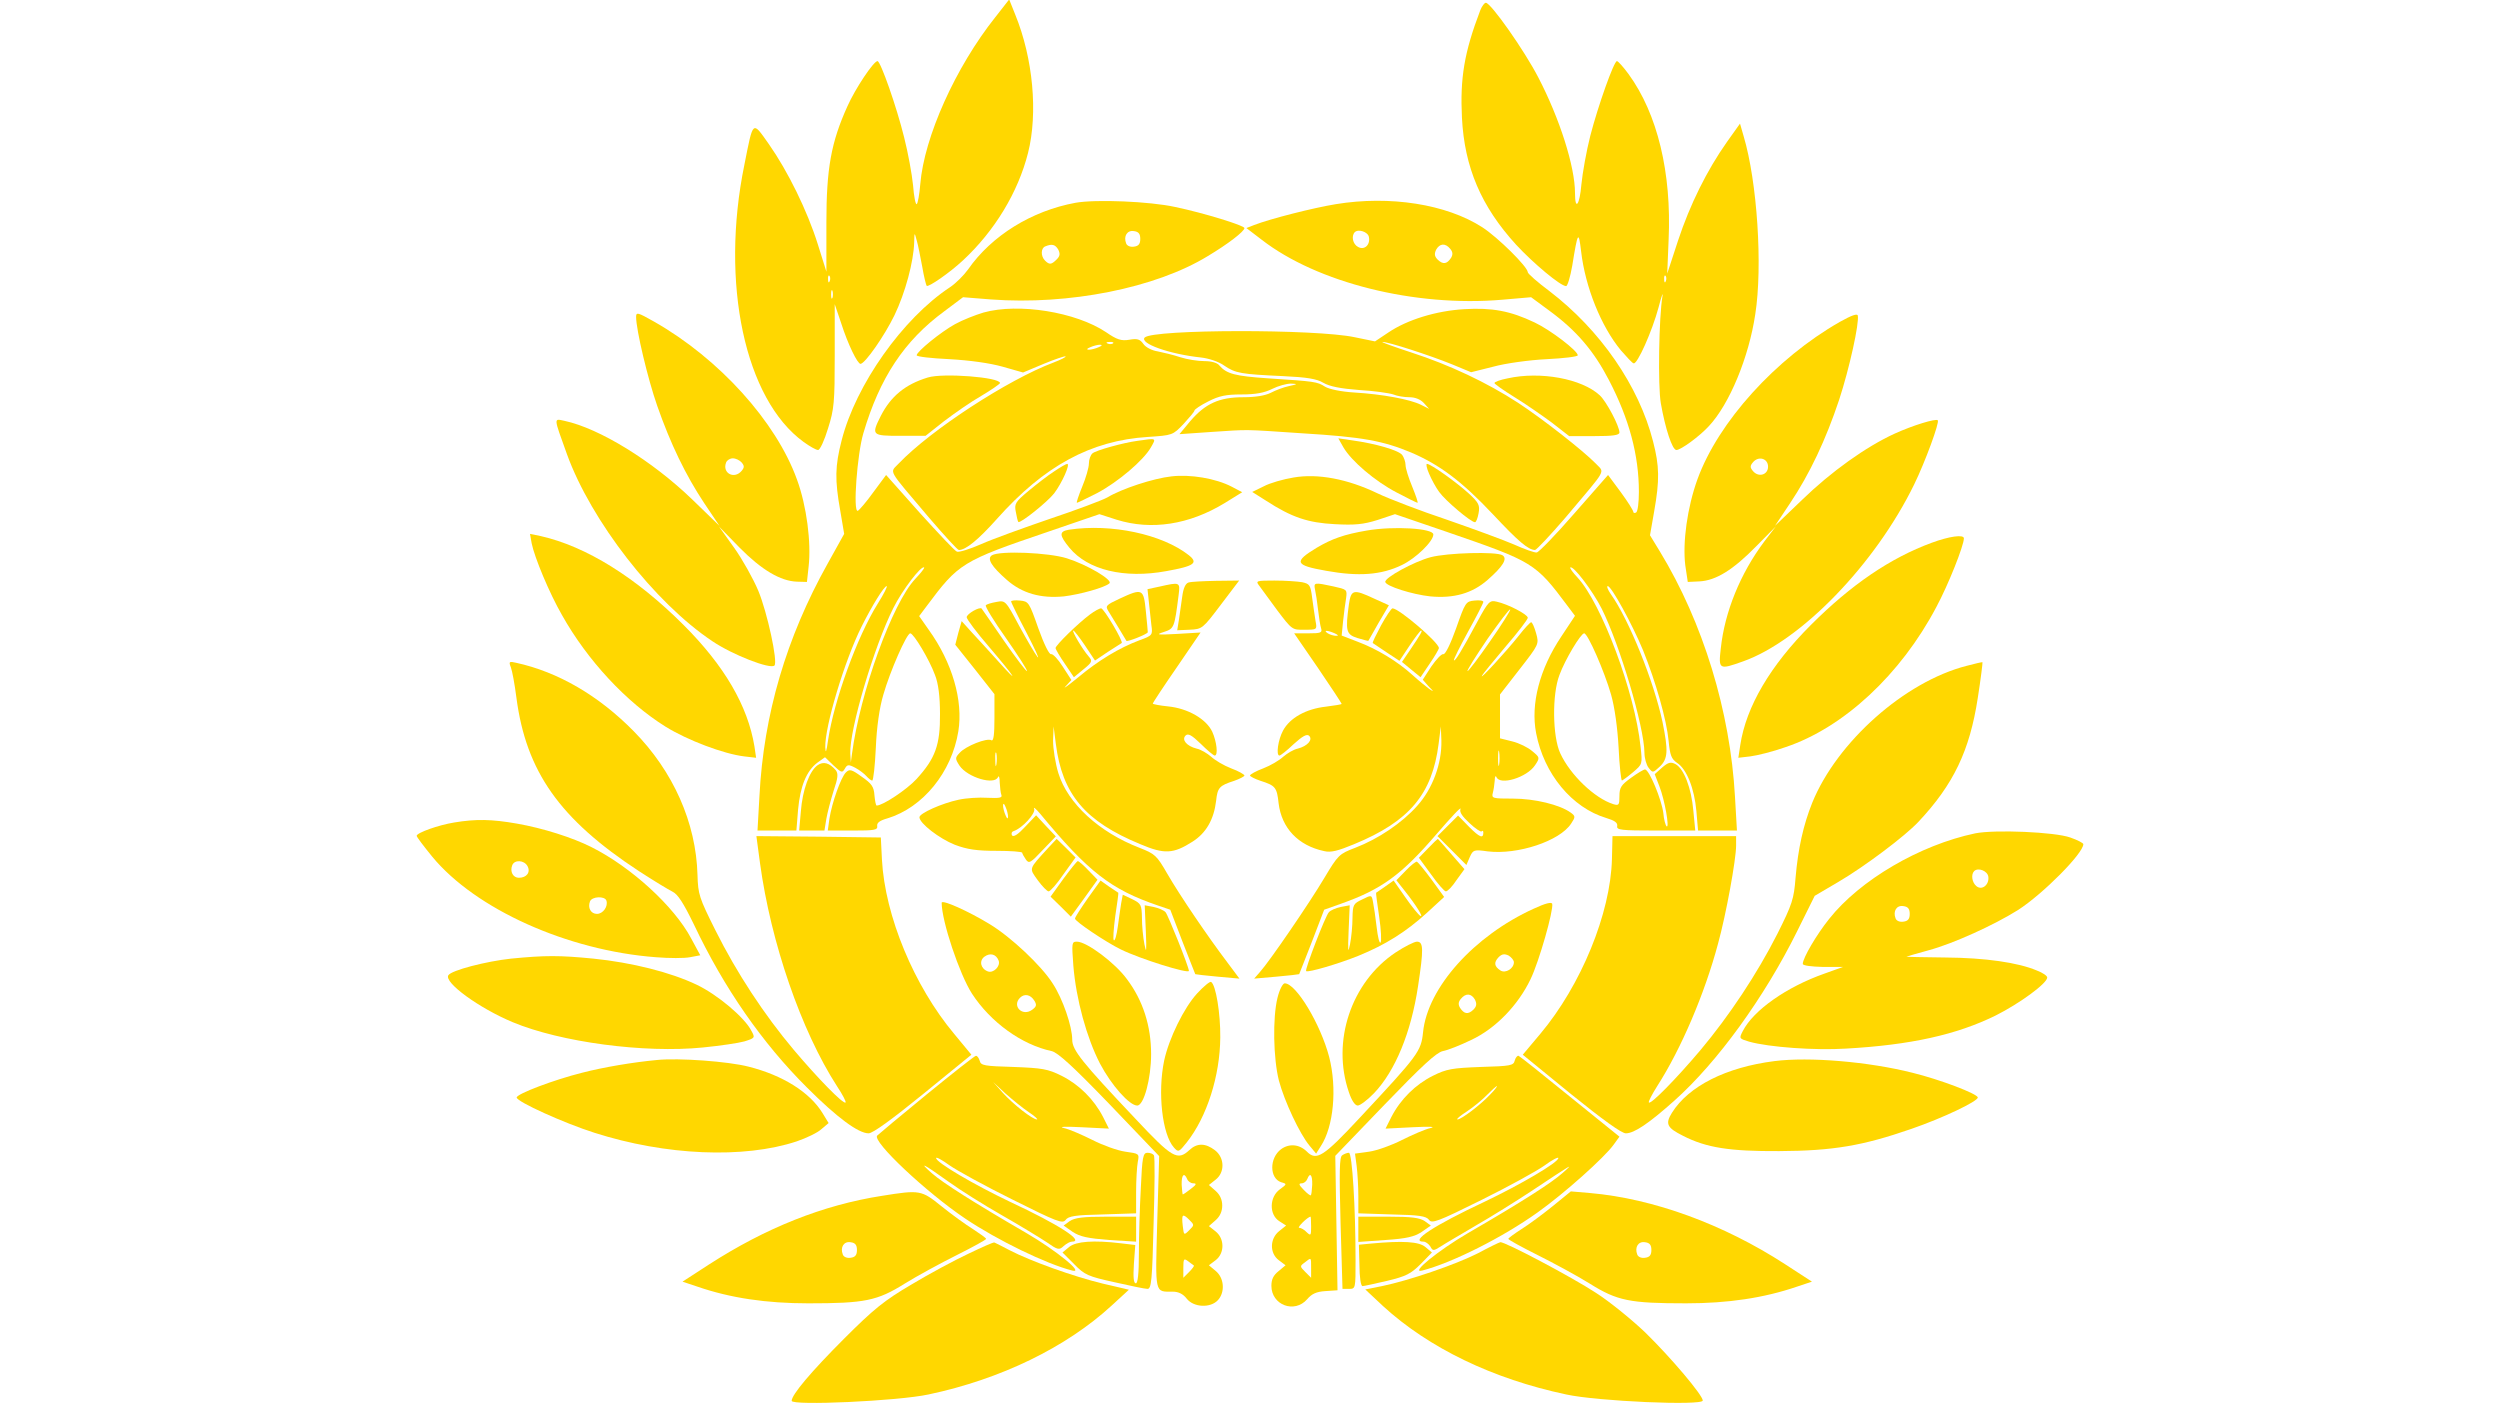 <?xml version="1.0" standalone="no"?>
<!DOCTYPE svg PUBLIC "-//W3C//DTD SVG 20010904//EN"
 "http://www.w3.org/TR/2001/REC-SVG-20010904/DTD/svg10.dtd">
<svg version="1.0" xmlns="http://www.w3.org/2000/svg"
 width="900pt" height="505pt" viewBox="0 0 900 505"
 preserveAspectRatio="xMidYMid meet">

<g transform="translate(0,505) scale(0.1,-0.1)"
fill="#FFD700" stroke="none">
<path d="M3583 4988 c-143 -180 -256 -431 -270 -601 -3 -37 -9 -70 -13 -72 -4
-2 -10 28 -13 68 -4 40 -18 117 -32 172 -27 110 -85 275 -96 275 -14 0 -80
-99 -108 -162 -59 -130 -76 -225 -76 -419 l0 -177 -31 99 c-38 121 -108 263
-176 360 -60 85 -56 88 -88 -73 -88 -428 2 -846 213 -999 22 -16 45 -29 52
-29 7 0 23 35 36 78 22 69 24 95 24 262 l0 185 23 -68 c25 -78 59 -147 70
-147 17 2 86 101 122 175 39 81 69 193 71 262 1 38 1 38 9 8 5 -16 13 -59 20
-95 6 -36 14 -67 16 -69 6 -6 83 47 131 92 113 105 198 244 234 387 36 143 18
340 -46 497 l-22 55 -50 -64z m-596 -950 c-3 -8 -6 -5 -6 6 -1 11 2 17 5 13 3
-3 4 -12 1 -19z m10 -60 c-3 -7 -5 -2 -5 12 0 14 2 19 5 13 2 -7 2 -19 0 -25z"/>
<path d="M5329 5013 c-58 -152 -73 -244 -66 -387 9 -178 69 -319 195 -457 62
-67 160 -149 180 -149 5 0 15 33 22 73 20 124 23 128 32 52 15 -129 72 -270
143 -356 21 -24 41 -46 46 -47 13 -5 67 116 90 202 10 39 17 58 14 41 -13 -76
-17 -325 -6 -387 16 -91 41 -168 56 -168 16 0 83 49 117 86 74 79 144 248 167
403 27 172 7 477 -42 641 l-13 45 -47 -66 c-72 -102 -133 -225 -176 -355 l-39
-119 5 122 c11 241 -40 453 -144 596 -19 26 -38 47 -42 47 -11 0 -68 -161 -96
-269 -14 -55 -28 -134 -32 -175 -6 -74 -23 -97 -23 -31 0 95 -55 268 -132 416
-50 97 -171 269 -189 269 -5 0 -14 -12 -20 -27z m668 -975 c-3 -8 -6 -5 -6 6
-1 11 2 17 5 13 3 -3 4 -12 1 -19z"/>
<path d="M3872 4320 c-158 -29 -302 -118 -387 -240 -15 -21 -44 -50 -65 -64
-170 -112 -339 -351 -390 -551 -24 -93 -25 -142 -5 -254 l14 -83 -60 -108
c-148 -265 -230 -542 -245 -836 l-7 -124 70 0 70 0 6 75 c8 85 30 139 69 169
l28 20 31 -30 c28 -26 31 -27 40 -12 9 16 13 17 38 4 15 -8 33 -22 40 -30 8
-9 17 -16 21 -16 4 0 10 53 13 118 3 74 13 144 27 191 24 84 84 221 97 221 12
0 69 -95 89 -150 12 -30 18 -77 18 -140 1 -112 -17 -161 -85 -235 -35 -38
-121 -95 -143 -95 -3 0 -6 17 -8 37 -2 31 -10 42 -46 67 -37 27 -44 28 -57 15
-18 -18 -50 -109 -59 -166 l-6 -43 90 0 c78 0 90 2 88 16 -2 12 9 20 37 28
128 39 231 166 255 313 18 111 -22 248 -106 365 l-35 50 27 36 c115 154 126
162 435 267 l187 64 62 -20 c125 -39 261 -18 389 60 l63 39 -38 20 c-58 30
-149 45 -217 37 -64 -7 -178 -44 -231 -76 -18 -10 -111 -45 -207 -77 -96 -33
-207 -73 -247 -91 -41 -18 -80 -30 -87 -27 -7 2 -67 66 -134 140 l-121 136
-46 -62 c-25 -35 -51 -65 -56 -67 -18 -6 -2 205 20 279 59 200 147 333 291
439 l68 51 100 -8 c281 -21 593 41 781 156 72 43 132 89 132 101 0 9 -145 54
-250 76 -91 20 -285 28 -358 15z m233 -130 c0 -18 -6 -26 -23 -28 -13 -2 -25
3 -28 12 -10 26 4 48 28 44 17 -2 23 -10 23 -28z m-295 -39 c7 -15 6 -23 -6
-35 -19 -19 -26 -20 -42 -4 -16 16 -15 45 1 51 24 10 36 7 47 -12z m-515
-1185 c-83 -88 -199 -410 -228 -631 l-4 -30 -2 33 c-3 85 85 384 155 523 31
63 101 155 111 146 2 -2 -13 -21 -32 -41z m-135 -89 c-74 -118 -158 -350 -179
-492 -6 -43 -9 -50 -10 -25 -2 74 69 311 131 435 38 76 81 145 90 145 4 0 -10
-28 -32 -63z"/>
<path d="M4809 4315 c-80 -13 -234 -52 -294 -75 l-28 -11 55 -42 c200 -155
552 -243 866 -216 l104 9 69 -51 c95 -70 157 -143 211 -247 73 -140 108 -270
108 -403 0 -37 -4 -71 -10 -74 -5 -3 -10 -2 -10 2 0 5 -20 37 -45 71 l-46 62
-122 -139 c-67 -77 -128 -140 -135 -140 -8 -1 -44 12 -82 29 -37 16 -146 56
-241 89 -96 32 -208 75 -250 95 -108 52 -215 72 -302 57 -37 -6 -86 -20 -108
-32 l-41 -20 49 -31 c94 -61 152 -80 248 -85 72 -4 103 -1 154 15 l63 21 190
-65 c308 -106 316 -111 431 -265 l27 -36 -49 -74 c-79 -118 -111 -244 -91
-348 28 -147 129 -269 253 -306 30 -9 41 -17 39 -29 -3 -14 14 -16 139 -16
l142 0 -7 72 c-7 81 -34 151 -64 167 -17 9 -26 7 -48 -12 l-27 -24 17 -44 c19
-49 37 -151 26 -144 -4 3 -10 24 -12 48 -6 48 -51 157 -66 157 -5 0 -28 -14
-50 -30 -36 -26 -42 -35 -42 -66 0 -32 -2 -35 -22 -29 -67 21 -155 105 -191
183 -28 60 -30 212 -3 282 20 55 77 150 89 150 13 0 73 -137 97 -221 13 -46
23 -119 27 -191 3 -65 9 -118 12 -118 3 1 21 14 40 30 34 29 34 29 27 92 -20
194 -140 515 -227 609 -16 17 -28 33 -26 36 10 9 80 -83 113 -148 65 -130 153
-424 154 -519 0 -19 7 -44 15 -54 15 -19 15 -19 40 4 30 28 31 58 10 161 -31
146 -121 369 -186 460 -11 16 -16 29 -11 29 13 0 88 -137 127 -231 46 -114 85
-251 92 -326 5 -52 10 -65 30 -79 35 -22 63 -93 70 -174 l6 -70 70 0 70 0 -7
121 c-17 308 -115 628 -270 883 l-36 59 15 86 c20 113 19 163 -4 252 -51 200
-190 401 -373 541 -43 32 -78 63 -78 68 0 19 -108 126 -164 162 -129 83 -332
115 -527 83z m119 -118 c6 -28 -16 -49 -39 -36 -19 10 -25 39 -12 53 13 13 48
1 51 -17z m293 -43 c9 -11 10 -20 3 -32 -15 -23 -29 -25 -48 -7 -12 12 -13 21
-6 36 13 23 33 25 51 3z"/>
<path d="M3541 3925 c-30 -9 -76 -27 -103 -42 -51 -28 -138 -99 -138 -112 0
-5 53 -11 118 -14 72 -4 145 -14 191 -27 l74 -21 74 31 c41 17 77 29 79 27 3
-2 -17 -12 -43 -22 -165 -62 -442 -243 -557 -363 -33 -36 -46 -13 108 -195 55
-64 103 -117 108 -117 25 0 70 37 137 112 170 191 338 282 543 295 89 6 90 6
129 47 21 23 39 44 39 48 0 4 22 19 50 33 39 20 64 25 120 25 51 0 82 6 110
20 22 11 52 19 67 19 26 -1 25 -2 -7 -9 -19 -4 -48 -15 -65 -24 -20 -10 -54
-16 -99 -16 -87 0 -137 -23 -191 -86 l-39 -47 115 8 c139 9 107 10 329 -5 215
-13 289 -27 390 -69 103 -44 183 -104 295 -223 91 -97 126 -127 151 -128 5 0
55 53 110 117 154 183 141 159 108 195 -44 45 -189 159 -279 218 -112 73 -248
137 -384 181 -64 21 -111 38 -104 38 19 1 170 -48 249 -80 l70 -29 80 20 c43
12 130 24 192 27 61 3 112 9 112 14 0 16 -98 91 -155 118 -88 42 -154 54 -254
48 -101 -6 -205 -38 -273 -84 l-48 -32 -73 15 c-140 30 -725 29 -756 -1 -20
-21 89 -60 203 -72 27 -3 64 -15 83 -29 41 -28 61 -31 212 -38 86 -4 122 -10
145 -24 22 -13 62 -21 129 -26 53 -3 108 -11 123 -16 14 -6 40 -10 58 -10 21
0 40 -8 52 -21 l19 -21 -30 15 c-38 19 -138 38 -240 44 -48 3 -90 12 -105 21
-28 18 -37 19 -205 30 -118 8 -149 16 -175 46 -7 10 -29 16 -54 16 -24 0 -62
6 -87 14 -24 8 -61 17 -81 21 -21 3 -44 15 -52 27 -12 17 -22 20 -50 15 -29
-5 -45 0 -84 27 -109 73 -315 106 -441 71z m466 -111 c-3 -3 -12 -4 -19 -1 -8
3 -5 6 6 6 11 1 17 -2 13 -5z m-52 -14 c-11 -5 -27 -9 -35 -9 -9 0 -8 4 5 9
11 5 27 9 35 9 9 0 8 -4 -5 -9z"/>
<path d="M2290 3909 c0 -46 42 -223 76 -320 48 -137 102 -249 169 -350 l55
-82 -98 95 c-144 139 -334 256 -460 283 -39 8 -40 16 9 -120 87 -240 315 -534
523 -673 74 -50 209 -102 224 -88 13 13 -26 192 -58 269 -18 43 -57 113 -87
155 l-55 77 74 -76 c80 -81 148 -121 207 -123 l36 -1 6 55 c10 86 -7 219 -42
314 -75 208 -280 435 -514 568 -60 34 -65 35 -65 17z m380 -524 c10 -12 10
-18 0 -30 -27 -32 -71 -8 -56 30 3 8 14 15 24 15 11 0 25 -7 32 -15z"/>
<path d="M6623 3891 c-231 -132 -437 -360 -512 -566 -37 -102 -54 -228 -44
-310 l9 -60 42 2 c59 3 121 41 205 127 l70 71 -42 -55 c-86 -115 -142 -253
-156 -383 -9 -78 -7 -79 80 -48 209 74 476 350 616 637 40 82 92 224 85 231
-7 7 -89 -18 -155 -48 -103 -47 -229 -137 -333 -238 l-98 -94 54 81 c71 106
129 229 177 373 37 113 73 277 67 303 -2 8 -22 1 -65 -23z m-258 -521 c0 -30
-35 -40 -55 -15 -10 12 -10 18 0 30 20 25 55 15 55 -15z"/>
<path d="M3340 3691 c-82 -25 -133 -68 -169 -138 -35 -70 -33 -72 70 -72 l91
0 67 53 c37 28 97 70 134 91 37 22 67 43 67 46 0 21 -205 37 -260 20z"/>
<path d="M5428 3688 c-27 -5 -48 -13 -48 -17 0 -3 32 -26 71 -50 39 -24 100
-66 135 -92 l63 -49 91 0 c65 0 90 3 90 13 0 23 -47 112 -71 134 -65 60 -214
87 -331 61z"/>
<path d="M4095 3463 c-52 -7 -149 -34 -162 -45 -7 -6 -13 -22 -13 -37 0 -14
-11 -52 -24 -83 -13 -32 -22 -58 -19 -58 3 0 35 16 73 35 75 40 166 117 193
164 20 35 22 34 -48 24z"/>
<path d="M4836 3440 c29 -50 115 -123 192 -163 38 -20 72 -37 75 -37 3 0 -6
26 -19 58 -13 31 -24 66 -24 78 0 11 -6 28 -12 36 -13 17 -95 41 -182 53 l-48
7 18 -32z"/>
<path d="M3795 3353 c-22 -14 -63 -46 -92 -70 -48 -40 -52 -47 -46 -76 3 -18
7 -34 9 -36 6 -7 105 72 129 103 28 37 59 106 47 106 -4 0 -25 -12 -47 -27z"/>
<path d="M5145 3344 c8 -19 24 -49 36 -65 22 -31 114 -109 129 -109 4 0 10 15
13 33 5 28 1 37 -36 71 -44 40 -136 106 -150 106 -4 0 -1 -16 8 -36z"/>
<path d="M3848 3143 c-36 -6 -35 -20 2 -65 66 -80 197 -112 349 -84 100 18
116 29 81 57 -96 76 -280 115 -432 92z"/>
<path d="M4920 3140 c-81 -14 -124 -29 -180 -62 -84 -51 -79 -63 35 -83 116
-21 198 -15 272 21 50 24 113 85 113 110 0 22 -142 31 -240 14z"/>
<path d="M1914 3094 c10 -50 63 -178 109 -258 92 -164 232 -314 373 -402 79
-49 209 -98 283 -107 l43 -5 -6 41 c-24 146 -108 290 -255 437 -172 172 -351
283 -514 320 l-39 8 6 -34z"/>
<path d="M6954 3096 c-149 -55 -289 -150 -435 -296 -146 -146 -233 -294 -254
-432 l-7 -46 43 5 c24 3 81 17 126 33 210 70 416 262 544 505 43 80 99 221 99
247 0 15 -54 7 -116 -16z"/>
<path d="M3571 3051 c-19 -12 -2 -40 54 -89 55 -48 121 -67 205 -59 58 7 148
32 164 47 13 12 -80 67 -153 90 -66 21 -242 28 -270 11z"/>
<path d="M5150 3044 c-60 -16 -166 -74 -163 -89 2 -15 97 -45 162 -52 85 -8
151 11 206 59 56 49 73 77 54 89 -22 14 -199 9 -259 -7z"/>
<path d="M4279 2953 c-11 -3 -19 -20 -23 -51 -4 -26 -9 -64 -12 -84 l-6 -37
45 2 c45 2 47 4 112 90 l66 87 -83 -1 c-46 -1 -90 -3 -99 -6z"/>
<path d="M4532 2943 c7 -10 37 -50 66 -90 53 -70 54 -71 98 -70 45 0 46 0 40
31 -3 17 -8 54 -12 82 -6 48 -9 52 -36 58 -17 3 -62 6 -100 6 -64 0 -68 -1
-56 -17z"/>
<path d="M4173 2938 l-42 -9 5 -47 c3 -26 7 -63 9 -83 5 -35 4 -37 -43 -54
-72 -27 -147 -72 -220 -133 -37 -30 -57 -45 -46 -33 l21 23 -31 48 c-17 27
-36 47 -42 45 -7 -2 -26 37 -46 93 -33 94 -35 97 -66 100 -18 2 -32 0 -32 -3
0 -4 25 -55 56 -114 30 -58 48 -97 39 -86 -9 11 -38 61 -66 112 -49 92 -50 92
-82 86 -17 -3 -35 -8 -38 -12 -4 -3 29 -57 73 -119 44 -63 78 -116 75 -118 -2
-2 -39 46 -82 108 -43 62 -79 115 -81 117 -7 8 -54 -19 -54 -31 0 -7 36 -55
80 -106 94 -110 116 -145 33 -52 -32 35 -74 82 -95 104 l-36 40 -12 -42 -11
-43 71 -89 70 -89 0 -86 c0 -59 -3 -84 -11 -80 -15 10 -93 -21 -114 -45 -17
-18 -17 -21 -1 -46 29 -43 127 -72 139 -41 3 6 6 -2 6 -20 1 -17 3 -37 6 -45
4 -10 -7 -12 -50 -10 -30 2 -77 -1 -104 -7 -61 -13 -141 -49 -141 -63 0 -22
72 -77 127 -99 45 -17 79 -22 151 -22 50 0 92 -3 92 -7 0 -3 6 -14 13 -24 11
-16 17 -13 60 33 l48 50 -36 38 -35 38 -40 -42 c-25 -27 -42 -38 -47 -30 -3 6
-1 13 6 15 31 10 80 64 74 80 -4 9 6 1 22 -18 173 -209 254 -272 424 -330 l44
-15 44 -115 c25 -63 45 -116 46 -117 2 -1 38 -5 81 -9 l78 -7 -44 59 c-69 91
-171 241 -216 319 -38 66 -44 71 -100 93 -145 56 -258 159 -292 269 -11 36
-19 88 -19 117 l2 51 8 -63 c23 -181 105 -279 304 -361 87 -37 119 -35 188 9
49 31 77 80 85 147 5 48 12 55 65 72 20 7 37 16 37 19 0 4 -21 16 -48 26 -26
10 -58 29 -72 42 -14 12 -37 26 -52 29 -36 9 -55 32 -40 47 9 9 22 2 55 -30
23 -23 46 -42 50 -42 13 0 7 51 -9 86 -22 46 -88 84 -159 91 -30 3 -55 8 -55
10 0 3 39 62 86 130 l86 126 -83 -5 c-74 -4 -80 -3 -49 7 37 12 38 15 53 133
6 47 5 47 -70 30z m-586 -640 c-2 -13 -4 -5 -4 17 -1 22 1 32 4 23 2 -10 2
-28 0 -40z m42 -188 c0 -9 -4 -8 -9 5 -5 11 -9 27 -9 35 0 9 4 8 9 -5 5 -11 9
-27 9 -35z"/>
<path d="M4734 2928 c3 -13 8 -45 11 -73 3 -27 8 -58 11 -67 5 -16 -2 -18 -46
-18 l-51 0 86 -125 c47 -69 85 -127 85 -129 0 -2 -26 -6 -57 -10 -72 -8 -130
-41 -154 -86 -18 -33 -26 -90 -13 -90 4 0 27 18 51 41 32 29 48 38 56 30 14
-14 -6 -37 -41 -46 -15 -3 -38 -17 -52 -29 -14 -13 -46 -32 -72 -42 -27 -10
-48 -22 -48 -26 0 -3 17 -12 38 -19 53 -17 59 -23 65 -81 11 -89 70 -152 164
-172 24 -6 50 1 108 25 199 82 281 180 304 361 l8 63 2 -51 c2 -83 -32 -174
-87 -235 -55 -62 -140 -119 -223 -151 -58 -22 -62 -26 -111 -108 -54 -91 -197
-300 -232 -339 l-21 -24 80 7 c44 4 80 8 82 9 1 1 21 54 46 117 l44 115 59 21
c148 52 220 105 347 253 50 58 88 99 85 89 -5 -11 6 -27 32 -51 21 -20 41 -33
44 -30 3 4 6 2 6 -4 0 -23 -13 -18 -51 20 l-40 41 -37 -37 -37 -37 52 -52 52
-52 12 28 c12 27 15 28 65 21 107 -13 259 37 300 100 16 24 16 27 -2 40 -39
28 -129 50 -207 50 -73 0 -78 1 -73 20 3 11 6 31 7 45 0 14 3 19 6 13 12 -32
110 -2 139 42 18 27 18 28 -10 51 -15 13 -47 29 -72 35 l-44 11 0 79 0 79 70
90 c70 90 71 91 60 130 -6 22 -14 40 -18 40 -4 -1 -24 -22 -44 -48 -46 -58
-142 -162 -133 -145 3 7 42 54 85 105 44 51 80 98 80 104 0 12 -71 49 -112 58
-25 6 -30 1 -69 -71 -58 -108 -81 -145 -85 -140 -2 2 21 48 51 103 30 54 55
103 55 107 0 5 -14 7 -32 5 -31 -3 -33 -6 -66 -100 -20 -56 -39 -95 -46 -93
-6 2 -25 -18 -43 -44 l-31 -48 21 -24 c20 -20 20 -21 2 -9 -11 8 -38 30 -60
50 -54 49 -128 94 -198 120 l-57 22 5 51 c3 29 8 66 11 84 4 31 3 31 -46 42
-69 15 -71 14 -66 -11z m630 -187 c-42 -61 -79 -109 -81 -107 -3 2 30 54 72
116 43 61 79 109 82 106 2 -2 -30 -54 -73 -115z m-559 29 c13 -6 15 -9 5 -9
-8 0 -22 4 -30 9 -18 12 -2 12 25 0z m592 -472 c-2 -13 -4 -3 -4 22 0 25 2 35
4 23 2 -13 2 -33 0 -45z"/>
<path d="M4031 2895 c-51 -24 -53 -26 -39 -48 11 -17 54 -89 63 -104 2 -5 76
24 77 31 0 3 -3 38 -7 76 -8 81 -12 83 -94 45z"/>
<path d="M4856 2874 c-13 -96 -10 -108 31 -121 21 -6 38 -11 39 -10 1 1 17 30
37 65 l37 63 -53 24 c-75 35 -83 33 -91 -21z"/>
<path d="M3924 2838 c-42 -31 -124 -111 -124 -121 0 -4 15 -30 33 -56 l33 -49
34 28 c32 26 34 30 19 47 -22 25 -62 93 -55 93 3 0 22 -24 42 -54 l36 -54 46
31 c26 17 48 31 50 32 7 5 -64 125 -74 125 -6 0 -24 -10 -40 -22z"/>
<path d="M4972 2799 c-18 -34 -32 -62 -30 -64 2 -1 24 -16 49 -33 l47 -31 36
54 c20 30 39 55 42 55 6 0 0 -11 -39 -69 l-30 -44 34 -28 33 -27 33 49 c18 26
33 52 33 56 0 20 -144 143 -167 143 -4 0 -23 -28 -41 -61z"/>
<path d="M1839 2648 c5 -13 14 -62 20 -109 35 -267 156 -438 441 -625 52 -34
107 -67 121 -74 19 -9 39 -40 77 -118 108 -228 246 -427 407 -587 108 -108
185 -165 222 -165 15 0 84 50 197 142 l173 141 -62 75 c-144 172 -249 424
-260 627 l-4 80 -224 3 -224 2 13 -97 c39 -286 148 -603 277 -803 20 -30 34
-57 31 -59 -7 -8 -99 86 -186 189 -107 127 -206 278 -282 430 -59 118 -63 130
-65 200 -5 188 -87 373 -230 518 -126 128 -272 213 -423 246 -25 6 -27 4 -19
-16z"/>
<path d="M7080 2653 c-223 -57 -467 -274 -556 -493 -32 -80 -51 -165 -60 -270
-6 -77 -12 -95 -65 -201 -74 -146 -174 -296 -277 -419 -87 -103 -179 -197
-186 -189 -3 2 11 29 30 59 86 134 171 333 219 513 29 105 65 303 65 353 l0
34 -222 0 -223 0 -2 -83 c-5 -195 -111 -454 -258 -629 l-63 -75 174 -142 c115
-93 182 -141 197 -141 30 0 82 35 174 117 156 139 325 373 442 609 l64 129 85
50 c94 55 239 164 288 216 127 135 185 257 214 446 11 70 18 128 17 129 -1 1
-27 -5 -57 -13z"/>
<path d="M2943 2295 c-29 -21 -54 -88 -60 -167 l-6 -68 46 0 45 0 7 43 c4 23
16 68 26 100 16 47 17 62 8 74 -23 27 -45 33 -66 18z"/>
<path d="M1635 2089 c-56 -9 -135 -37 -135 -48 0 -4 25 -37 56 -75 156 -189
487 -338 805 -362 48 -4 103 -4 123 0 l37 7 -33 61 c-61 115 -215 256 -358
328 -69 35 -177 69 -269 85 -91 16 -148 17 -226 4z m264 -157 c12 -22 -3 -42
-31 -42 -21 0 -33 22 -24 45 8 21 43 19 55 -3z m284 -124 c7 -21 -12 -48 -34
-48 -22 0 -34 22 -25 45 7 18 53 20 59 3z"/>
<path d="M7111 2050 c-200 -42 -415 -168 -526 -308 -45 -56 -95 -141 -95 -162
0 -6 30 -10 73 -11 l72 0 -67 -24 c-136 -48 -255 -131 -294 -207 -14 -27 -13
-27 23 -38 71 -20 238 -32 348 -25 233 13 399 50 539 119 86 43 186 116 186
137 0 6 -16 17 -37 25 -68 29 -187 46 -330 47 -78 1 -141 2 -140 3 1 1 37 11
80 23 89 24 236 91 322 145 90 58 235 204 235 237 0 4 -21 15 -47 24 -56 20
-271 29 -342 15z m47 -156 c4 -29 -23 -51 -43 -34 -16 13 -20 42 -8 54 14 14
48 1 51 -20z m-283 -134 c0 -18 -6 -26 -23 -28 -13 -2 -25 3 -28 12 -10 26 4
48 28 44 17 -2 23 -10 23 -28z"/>
<path d="M3774 1998 c-72 -79 -70 -72 -38 -117 16 -22 34 -40 39 -40 6 0 30
27 53 61 l44 61 -34 34 -34 33 -30 -32z"/>
<path d="M5141 1996 l-33 -34 44 -60 c24 -34 48 -61 53 -61 6 0 23 17 38 40
l29 40 -47 54 c-26 30 -48 55 -49 55 -1 0 -17 -15 -35 -34z"/>
<path d="M3828 1886 l-46 -64 37 -36 36 -36 48 66 48 67 -32 33 c-18 19 -35
34 -39 34 -3 0 -26 -29 -52 -64z"/>
<path d="M5061 1916 l-34 -35 30 -38 c43 -54 70 -99 56 -90 -7 4 -31 34 -54
67 l-42 60 -31 -22 c-17 -12 -32 -22 -32 -22 -1 -1 4 -39 11 -86 7 -47 9 -89
5 -93 -4 -5 -10 20 -14 55 -4 35 -10 75 -13 90 -5 27 -5 27 -39 10 -32 -15
-34 -19 -35 -66 0 -28 -4 -71 -9 -96 -7 -35 -8 -25 -5 48 l4 93 -32 -6 c-18
-4 -37 -12 -43 -19 -12 -12 -87 -206 -82 -212 7 -6 116 26 188 55 98 40 171
86 246 154 l63 58 -45 62 c-25 34 -49 63 -53 65 -4 1 -22 -13 -40 -32z"/>
<path d="M3916 1816 c-25 -36 -46 -68 -46 -73 0 -10 110 -84 165 -111 69 -34
245 -89 245 -77 0 14 -75 201 -84 211 -6 7 -25 15 -43 19 l-32 6 4 -93 c3 -73
2 -83 -5 -48 -5 25 -9 68 -9 96 -1 47 -3 51 -35 67 l-34 16 -6 -32 c-3 -18 -8
-56 -12 -84 -4 -29 -10 -51 -14 -48 -4 2 -1 41 5 87 7 46 12 83 11 84 0 0 -15
10 -33 22 l-31 22 -46 -64z"/>
<path d="M3390 1800 c0 -66 64 -257 109 -327 67 -103 179 -184 287 -207 22 -5
77 -55 209 -192 l178 -186 -7 -238 c-7 -262 -10 -250 56 -250 20 0 37 -8 50
-25 25 -32 86 -35 113 -5 26 29 22 80 -9 105 l-24 20 24 18 c33 25 33 78 0
104 l-24 19 24 21 c16 14 24 32 24 53 0 21 -8 39 -24 53 l-24 21 24 19 c34 26
33 79 -2 106 -34 26 -64 27 -92 1 -43 -40 -62 -29 -195 113 -193 204 -227 247
-227 284 0 48 -34 147 -70 202 -41 65 -151 168 -227 214 -77 47 -173 90 -173
77z m205 -208 c8 -20 -19 -47 -39 -39 -26 10 -32 38 -12 53 21 15 42 9 51 -14z
m129 -145 c9 -15 7 -21 -8 -32 -35 -26 -74 13 -44 43 16 16 38 12 52 -11z
m550 -642 c3 -8 13 -15 22 -15 13 0 11 -5 -9 -20 -14 -11 -27 -20 -29 -20 -1
0 -3 16 -4 35 -1 36 9 46 20 20z m7 -184 c-19 -19 -19 -18 -23 15 -5 43 -1 47
23 23 19 -19 19 -19 0 -38z m17 -127 c2 -1 -6 -12 -17 -23 l-21 -21 0 36 c0
33 2 35 18 23 9 -7 19 -14 20 -15z"/>
<path d="M5522 1779 c-216 -98 -383 -285 -399 -445 -7 -69 -17 -82 -226 -306
-133 -143 -158 -159 -193 -123 -27 26 -63 29 -92 8 -43 -32 -42 -105 0 -119
22 -6 21 -7 -5 -26 -37 -27 -39 -90 -2 -114 l25 -16 -25 -20 c-34 -27 -35 -80
-1 -105 l24 -18 -25 -21 c-19 -15 -26 -30 -26 -53 0 -69 83 -101 129 -48 16
19 33 27 65 29 l44 3 -4 242 -4 242 178 185 c134 139 186 187 209 192 17 3 63
21 102 40 88 41 169 125 214 219 31 64 83 248 78 271 -2 8 -25 2 -66 -17z
m-72 -193 c0 -23 -30 -41 -48 -30 -23 15 -25 29 -7 48 12 12 21 13 36 6 10 -6
19 -17 19 -24z m-140 -135 c7 -15 6 -24 -6 -36 -19 -18 -33 -16 -48 7 -7 12
-6 21 3 32 18 22 38 20 51 -3z m-586 -666 c-1 -20 -3 -37 -5 -38 -2 -2 -14 7
-26 20 -17 17 -19 23 -7 23 8 0 17 7 20 15 10 26 19 16 18 -20z m-4 -151 c0
-32 -1 -34 -16 -20 -8 9 -21 16 -27 16 -9 0 30 39 41 40 1 0 2 -16 2 -36z m0
-149 l0 -35 -21 21 c-20 20 -20 21 -2 34 24 19 23 20 23 -20z"/>
<path d="M3864 1574 c10 -122 48 -260 96 -353 41 -78 106 -151 134 -151 24 0
50 97 50 185 0 101 -29 193 -87 270 -43 59 -145 135 -180 135 -19 0 -19 -4
-13 -86z"/>
<path d="M5024 1621 c-160 -107 -231 -320 -168 -503 10 -30 22 -48 32 -48 8 0
35 20 59 45 76 80 133 218 158 385 20 132 20 160 -4 160 -10 0 -45 -18 -77
-39z"/>
<path d="M1840 1599 c-91 -10 -215 -42 -226 -60 -16 -26 110 -118 232 -169
173 -72 474 -112 684 -91 61 6 129 16 150 22 38 12 39 13 25 38 -24 48 -123
131 -197 166 -94 45 -234 80 -372 94 -122 12 -173 12 -296 0z"/>
<path d="M4310 1474 c-48 -52 -102 -163 -119 -242 -24 -115 -7 -266 35 -313
16 -18 18 -17 46 18 73 92 120 240 121 378 1 86 -16 190 -33 200 -4 3 -27 -16
-50 -41z"/>
<path d="M4599 1458 c-18 -72 -15 -219 5 -298 20 -75 75 -192 110 -234 l24
-29 17 27 c46 70 59 208 30 321 -31 118 -119 265 -160 265 -7 0 -19 -23 -26
-52z"/>
<path d="M3336 1110 c-93 -76 -173 -143 -178 -148 -20 -20 177 -205 317 -299
116 -78 291 -163 385 -187 46 -12 -57 72 -165 135 -193 112 -301 181 -340 215
-51 45 -31 35 61 -31 40 -29 126 -83 191 -120 65 -37 137 -81 161 -97 40 -28
45 -29 61 -14 10 9 23 16 29 16 49 0 -45 61 -223 144 -128 61 -265 141 -265
157 0 5 22 -7 48 -26 27 -19 129 -75 228 -124 160 -80 179 -87 190 -73 10 14
35 18 133 20 l121 4 0 78 c0 42 3 91 6 107 6 30 5 30 -45 37 -28 4 -81 23
-118 42 -38 19 -84 39 -103 43 -21 5 4 6 63 3 l99 -5 -21 42 c-33 64 -87 117
-149 148 -50 25 -70 28 -174 32 -104 3 -117 5 -121 22 -3 10 -9 19 -14 18 -4
0 -84 -63 -177 -139z m368 -64 c21 -14 34 -26 29 -26 -16 0 -85 54 -123 96
l-35 39 45 -42 c25 -22 63 -53 84 -67z"/>
<path d="M5453 1232 c-4 -18 -15 -20 -121 -23 -104 -4 -124 -7 -174 -32 -62
-31 -116 -84 -149 -148 l-21 -42 99 5 c59 3 84 2 63 -3 -19 -4 -65 -24 -103
-43 -37 -19 -90 -38 -118 -42 l-51 -7 6 -45 c3 -25 6 -73 6 -108 l0 -62 121
-4 c98 -2 123 -6 133 -19 10 -15 30 -8 189 71 97 48 199 104 227 124 27 20 50
32 50 27 0 -16 -137 -96 -265 -157 -183 -86 -272 -144 -220 -144 7 0 18 -8 24
-17 9 -17 11 -17 38 0 15 10 72 43 126 75 54 31 144 87 200 124 152 101 155
103 112 65 -39 -35 -145 -103 -340 -216 -108 -63 -211 -147 -165 -135 108 28
289 119 415 209 97 69 241 198 274 244 l21 29 -177 143 c-97 79 -181 146 -186
148 -4 2 -11 -6 -14 -17z m-89 -123 c-35 -37 -103 -89 -117 -89 -6 0 9 13 34
29 24 16 57 43 73 60 17 17 32 31 35 31 2 0 -8 -14 -25 -31z"/>
<path d="M2365 1234 c-86 -8 -193 -26 -270 -46 -100 -25 -235 -76 -235 -89 0
-15 170 -92 280 -127 256 -82 538 -94 728 -31 35 12 75 31 89 44 l26 22 -22
36 c-46 75 -143 136 -266 167 -73 19 -252 32 -330 24z"/>
<path d="M6388 1230 c-174 -22 -309 -90 -369 -186 -25 -40 -18 -54 40 -83 84
-43 168 -56 346 -55 194 1 300 19 476 80 113 39 239 99 239 113 0 13 -137 65
-235 89 -158 40 -372 58 -497 42z"/>
<path d="M4107 773 c-4 -71 -7 -176 -7 -235 0 -74 -4 -108 -11 -108 -8 0 -10
21 -7 69 l5 69 -51 6 c-100 12 -162 7 -187 -13 l-24 -20 42 -42 c38 -39 50
-44 145 -65 57 -13 110 -24 119 -24 14 0 17 30 22 236 4 130 5 240 1 245 -3 5
-13 9 -23 9 -16 0 -19 -14 -24 -127z"/>
<path d="M4832 891 c-10 -6 -11 -56 -6 -244 l7 -237 24 0 c23 0 23 2 23 103 0
188 -12 387 -24 387 -6 0 -17 -4 -24 -9z"/>
<path d="M3175 745 c-212 -33 -418 -115 -624 -248 l-94 -61 54 -18 c119 -41
248 -60 399 -60 203 0 248 9 347 71 45 28 130 74 188 103 58 29 105 55 105 58
0 3 -21 18 -47 35 -26 16 -77 53 -113 82 -73 59 -78 60 -215 38z m-90 -195 c0
-18 -6 -26 -23 -28 -13 -2 -25 3 -28 12 -10 26 4 48 28 44 17 -2 23 -10 23
-28z"/>
<path d="M5590 708 c-36 -29 -87 -67 -113 -83 -26 -17 -47 -32 -47 -35 0 -3
47 -29 105 -58 58 -29 143 -75 188 -103 99 -62 144 -71 347 -71 150 0 279 19
399 60 l54 18 -97 63 c-222 144 -474 236 -701 256 l-70 6 -65 -53z m355 -158
c0 -18 -6 -26 -23 -28 -13 -2 -25 3 -28 12 -10 26 4 48 28 44 17 -2 23 -10 23
-28z"/>
<path d="M3851 654 l-22 -16 33 -23 c26 -17 54 -23 131 -29 l97 -6 0 45 0 45
-108 0 c-83 0 -113 -4 -131 -16z"/>
<path d="M4890 624 l0 -45 98 7 c76 5 104 12 130 29 l33 23 -22 16 c-18 12
-48 16 -131 16 l-108 0 0 -46z"/>
<path d="M3485 536 c-49 -23 -142 -73 -205 -111 -97 -57 -135 -88 -241 -194
-119 -119 -189 -202 -189 -224 0 -18 382 -1 493 23 260 55 496 170 659 320
l62 57 -94 22 c-107 26 -260 81 -335 120 -27 14 -52 27 -55 28 -3 2 -45 -17
-95 -41z"/>
<path d="M4934 573 l-42 -4 2 -74 c0 -42 5 -75 11 -75 6 0 45 9 89 19 67 16
85 25 120 60 l41 42 -24 20 c-23 19 -79 23 -197 12z"/>
<path d="M5320 538 c-81 -41 -248 -98 -345 -118 l-60 -12 64 -60 c165 -151
395 -262 659 -318 113 -25 492 -41 492 -22 0 19 -114 154 -206 244 -49 47
-129 112 -179 144 -87 57 -331 186 -344 182 -3 0 -40 -18 -81 -40z"/>
</g>
</svg>
